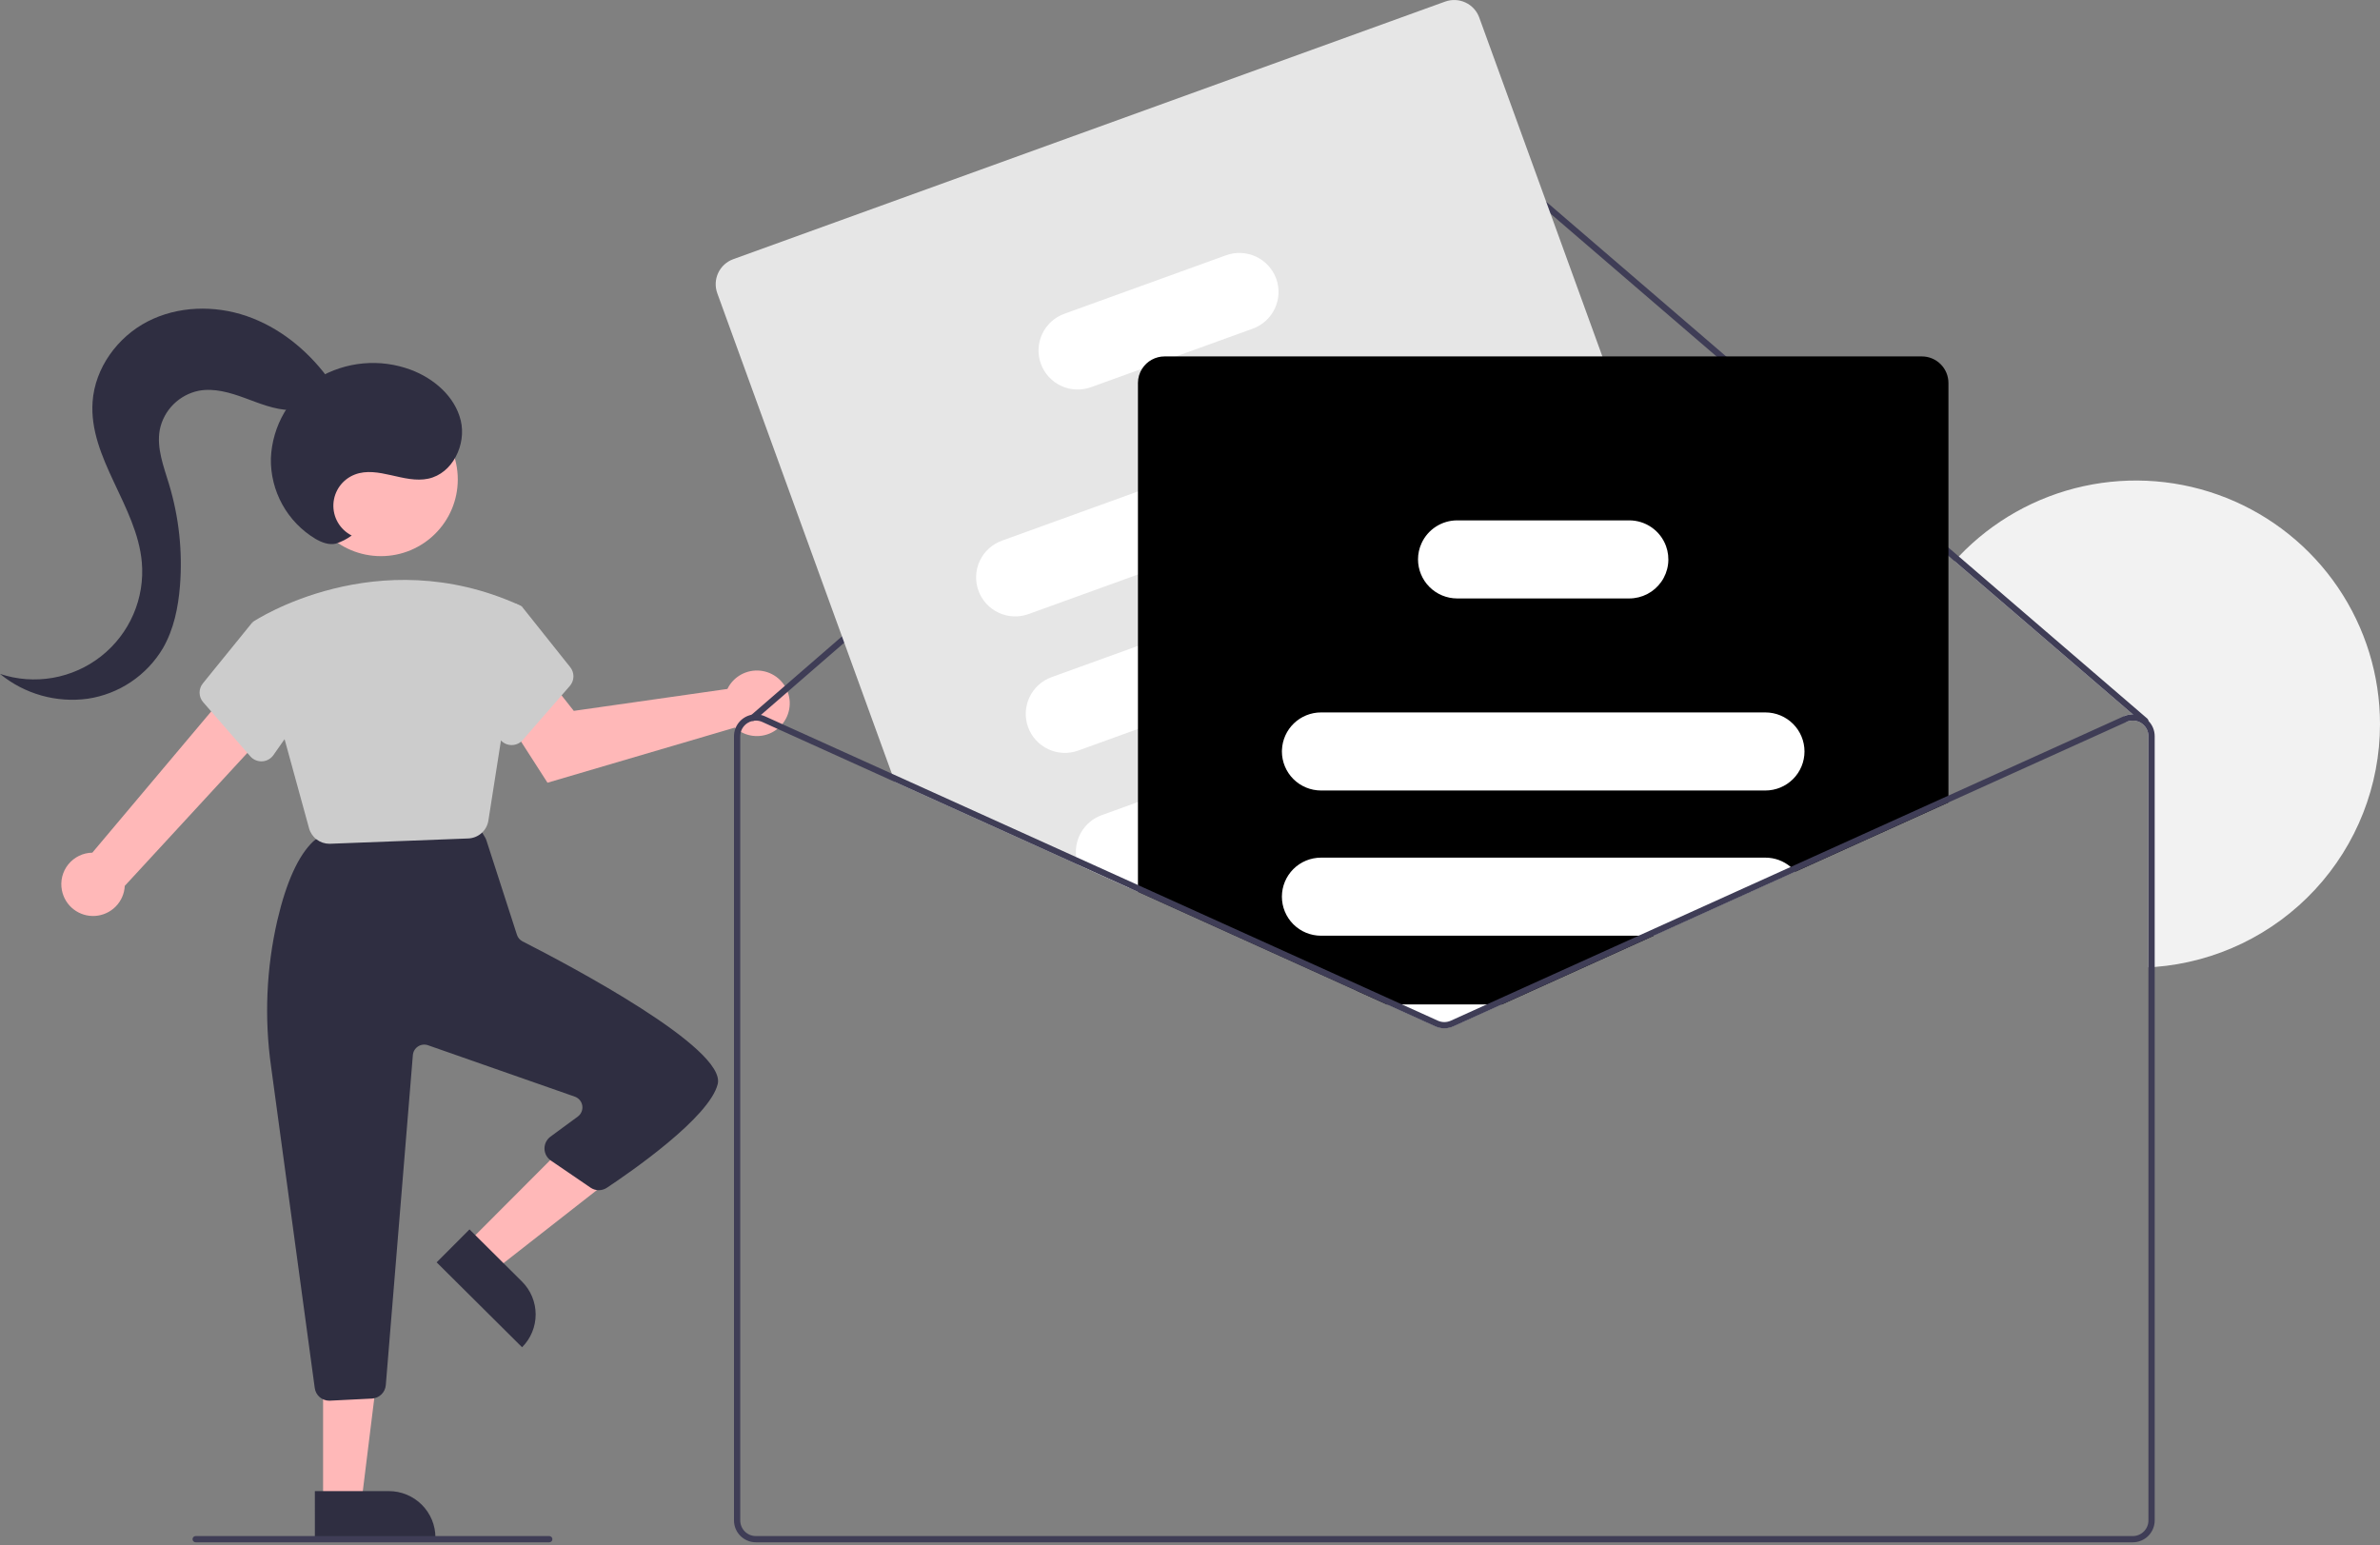 <svg width="268" height="174" viewBox="0 0 268 174" fill="none" xmlns="http://www.w3.org/2000/svg">
<rect x="0" y="0" width="268" height="174" fill="#808080" stroke="none"/>
<g clip-path="url(#clip0)">
<path d="M268 81.543C268 88.453 265.388 95.109 260.684 100.179C255.98 105.25 249.532 108.362 242.629 108.893C242.396 108.911 242.16 108.928 241.924 108.939V82.904C241.924 82.644 241.866 82.387 241.754 82.152C241.642 81.917 241.479 81.71 241.276 81.547C241.253 81.523 241.227 81.501 241.198 81.484C241.173 81.463 241.146 81.444 241.117 81.427C240.87 81.268 240.586 81.174 240.293 81.152C239.999 81.131 239.705 81.183 239.436 81.304L239.144 80.664C239.464 80.519 239.811 80.443 240.162 80.442L220.091 63.186C220.246 63.01 220.408 62.838 220.57 62.665C224.354 58.684 229.247 55.928 234.617 54.751C239.988 53.574 245.588 54.032 250.695 56.064C255.802 58.097 260.18 61.611 263.265 66.153C266.35 70.695 267.999 76.056 268 81.543Z" fill="#F2F2F2"/>
<path d="M6.969 100.247C6.869 99.739 6.883 99.214 7.008 98.711C7.133 98.207 7.368 97.737 7.694 97.334C8.021 96.931 8.433 96.605 8.9 96.377C9.367 96.15 9.878 96.028 10.398 96.019L26.241 77.196L30.197 82.243L14.05 99.761C14.007 100.633 13.645 101.459 13.032 102.083C12.419 102.706 11.599 103.083 10.726 103.143C9.853 103.203 8.989 102.941 8.296 102.408C7.604 101.874 7.132 101.105 6.969 100.247H6.969Z" fill="#FFB8B8"/>
<path d="M82.204 77.08C82.094 77.24 81.995 77.409 81.911 77.584L64.612 80.052L61.985 76.723L56.433 80.023L61.651 88.143L82.75 81.936C83.307 82.439 84.004 82.761 84.748 82.859C85.493 82.957 86.25 82.827 86.918 82.485C87.587 82.143 88.135 81.606 88.49 80.946C88.846 80.286 88.991 79.533 88.907 78.788C88.824 78.043 88.515 77.342 88.022 76.776C87.529 76.211 86.875 75.809 86.147 75.623C85.42 75.438 84.653 75.478 83.948 75.738C83.244 75.998 82.636 76.466 82.204 77.08Z" fill="#FFB8B8"/>
<path d="M52.654 139.97L55.715 143.012L68.93 132.676L64.411 128.186L52.654 139.97Z" fill="#FFB8B8"/>
<path d="M58.789 151.716L49.168 142.155L52.869 138.445L58.773 144.312C59.261 144.797 59.649 145.374 59.914 146.008C60.179 146.643 60.316 147.324 60.317 148.011C60.319 148.699 60.185 149.38 59.922 150.015C59.66 150.651 59.275 151.229 58.789 151.716L58.789 151.716Z" fill="#2F2E41"/>
<path d="M36.381 169.149H40.701L42.757 152.519H36.381L36.381 169.149Z" fill="#FFB8B8"/>
<path d="M49.033 173.152L35.456 173.153L35.455 167.917L43.787 167.917C44.476 167.917 45.158 168.052 45.794 168.315C46.431 168.579 47.009 168.964 47.496 169.45C47.983 169.936 48.37 170.514 48.633 171.149C48.897 171.784 49.033 172.465 49.033 173.152Z" fill="#2F2E41"/>
<path d="M35.442 156.305L30.521 120.087C29.751 114.613 29.99 109.046 31.227 103.658C32.236 99.328 33.6 96.329 35.281 94.744C35.547 94.496 35.886 94.341 36.248 94.303L52.495 92.614C52.808 92.582 53.123 92.64 53.405 92.78C53.686 92.921 53.922 93.138 54.084 93.407L54.618 94.295C54.683 94.403 54.735 94.518 54.774 94.638L58.209 105.265C58.26 105.426 58.343 105.575 58.452 105.703C58.562 105.831 58.696 105.937 58.846 106.013C64.254 108.769 81.822 118.071 80.817 122.085C79.872 125.856 71.028 131.97 68.34 133.754C68.066 133.937 67.744 134.033 67.415 134.031C67.085 134.028 66.764 133.927 66.493 133.74L62.031 130.693C61.813 130.545 61.634 130.346 61.509 130.114C61.384 129.882 61.316 129.624 61.312 129.36C61.307 129.097 61.366 128.836 61.483 128.6C61.6 128.364 61.772 128.159 61.984 128.003L65.061 125.74C65.25 125.601 65.397 125.414 65.486 125.198C65.576 124.983 65.605 124.747 65.57 124.516C65.536 124.285 65.439 124.068 65.289 123.888C65.14 123.708 64.945 123.572 64.724 123.495L48.198 117.708C48.013 117.643 47.815 117.621 47.619 117.644C47.424 117.668 47.237 117.735 47.072 117.842C46.907 117.949 46.769 118.092 46.668 118.261C46.567 118.429 46.507 118.619 46.49 118.814L43.443 155.982C43.41 156.381 43.233 156.754 42.945 157.032C42.657 157.31 42.278 157.475 41.878 157.496L37.163 157.731C37.135 157.733 37.106 157.733 37.078 157.733C36.678 157.735 36.291 157.591 35.989 157.328C35.688 157.065 35.494 156.701 35.442 156.305Z" fill="#2F2E41"/>
<path d="M42.893 62.628C47.673 62.628 51.548 58.761 51.548 53.991C51.548 49.22 47.673 45.353 42.893 45.353C38.114 45.353 34.239 49.22 34.239 53.991C34.239 58.761 38.114 62.628 42.893 62.628Z" fill="#FFB8B8"/>
<path d="M34.798 93.264L28.428 70.066L28.537 69.993C28.674 69.901 42.405 60.852 58.482 68.144L58.773 68.311L54.998 92.389C54.916 92.939 54.644 93.442 54.23 93.813C53.815 94.184 53.284 94.399 52.727 94.421L37.194 95.017C37.163 95.018 37.131 95.019 37.1 95.019C36.577 95.02 36.067 94.849 35.651 94.531C35.235 94.214 34.935 93.769 34.798 93.264Z" fill="#CCCCCC"/>
<path d="M28.185 85.169L22.88 79.079C22.624 78.787 22.48 78.413 22.473 78.025C22.466 77.637 22.597 77.259 22.842 76.958L28.389 70.12L32.647 71.279L34.904 79.164L30.788 85.032C30.644 85.238 30.455 85.409 30.235 85.53C30.016 85.652 29.771 85.722 29.52 85.734C29.49 85.735 29.46 85.736 29.431 85.736C29.195 85.737 28.961 85.686 28.746 85.588C28.531 85.49 28.34 85.347 28.185 85.169Z" fill="#CCCCCC"/>
<path d="M57.526 83.9C57.275 83.888 57.03 83.818 56.81 83.696C56.59 83.575 56.401 83.404 56.258 83.198L52.142 77.33L54.121 69.03L58.042 67.963L58.773 68.311L64.204 75.124C64.448 75.426 64.579 75.804 64.572 76.192C64.565 76.58 64.421 76.953 64.166 77.246L58.86 83.335C58.706 83.513 58.514 83.656 58.299 83.754C58.084 83.852 57.851 83.903 57.614 83.902C57.585 83.902 57.555 83.901 57.526 83.9Z" fill="#CCCCCC"/>
<path d="M241.924 81.181C241.928 81.269 241.897 81.354 241.84 81.42C241.779 81.491 241.692 81.535 241.599 81.542C241.506 81.549 241.414 81.519 241.343 81.459L240.162 80.442L220.091 63.186L163.796 14.777C163.475 14.503 163.066 14.353 162.643 14.353C162.22 14.354 161.812 14.506 161.491 14.781L85.681 80.513L84.998 81.104C84.971 81.127 84.942 81.146 84.909 81.16C84.853 81.185 84.791 81.195 84.73 81.188C84.642 81.179 84.56 81.137 84.501 81.072C84.47 81.037 84.447 80.997 84.432 80.954C84.417 80.91 84.41 80.864 84.413 80.817C84.416 80.772 84.428 80.726 84.449 80.685C84.469 80.644 84.498 80.607 84.532 80.576L84.627 80.492L161.03 14.25C161.478 13.865 162.05 13.653 162.642 13.652C163.234 13.65 163.807 13.86 164.257 14.243L220.57 62.665L241.801 80.924C241.838 80.956 241.868 80.996 241.889 81.04C241.911 81.084 241.922 81.132 241.924 81.181Z" fill="#3F3D56"/>
<path d="M199.121 91.566L198.194 89.02L195.002 80.228L188.124 61.297L180.435 40.137L166.569 1.969C166.297 1.225 165.74 0.619 165.021 0.283C164.301 -0.052 163.478 -0.089 162.731 0.179L82.563 29.189C81.817 29.461 81.209 30.016 80.873 30.734C80.537 31.452 80.499 32.274 80.769 33.019L100.428 87.128L100.763 88.053L121.398 97.386L127.198 100.01L128.139 100.435L152.696 111.545L153.647 111.2L169.754 105.373L194.051 96.581L197.324 95.396C198.071 95.125 198.679 94.569 199.016 93.851C199.352 93.134 199.39 92.312 199.121 91.566Z" fill="#E6E6E6"/>
<path d="M165.505 46.495C165.105 45.4 164.286 44.507 163.228 44.014C162.17 43.52 160.958 43.465 159.86 43.861L128.139 55.343L112.821 60.886C112.277 61.082 111.777 61.384 111.349 61.773C110.922 62.162 110.575 62.632 110.33 63.155C110.084 63.678 109.945 64.244 109.919 64.821C109.892 65.398 109.981 65.975 110.178 66.518C110.375 67.061 110.678 67.559 111.068 67.986C111.459 68.412 111.93 68.757 112.454 69.002C112.978 69.246 113.546 69.385 114.124 69.411C114.702 69.436 115.28 69.348 115.823 69.15L128.139 64.694L162.865 52.129C163.963 51.73 164.857 50.913 165.352 49.857C165.847 48.8 165.902 47.592 165.505 46.495Z" fill="white"/>
<path d="M171.09 61.87C170.69 60.775 169.871 59.883 168.813 59.389C167.755 58.895 166.543 58.84 165.445 59.236L160.071 61.181L128.139 72.737L118.406 76.257C117.309 76.656 116.415 77.472 115.92 78.528C115.426 79.584 115.371 80.793 115.769 81.888C116.167 82.984 116.985 83.877 118.042 84.372C119.099 84.866 120.31 84.921 121.409 84.525L128.139 82.088L168.451 67.501C168.542 67.469 168.63 67.43 168.718 67.392C169.742 66.944 170.556 66.124 170.997 65.099C171.437 64.073 171.47 62.919 171.09 61.87Z" fill="white"/>
<path d="M176.735 77.407C176.336 76.312 175.518 75.42 174.46 74.926C173.402 74.432 172.192 74.377 171.093 74.773L156.022 80.228L144.355 84.452L128.139 90.318L124.051 91.798C123.107 92.142 122.308 92.797 121.787 93.655C121.266 94.513 121.054 95.523 121.186 96.518C121.227 96.814 121.298 97.105 121.398 97.386L127.198 100.01L128.139 99.669H128.146L157.573 89.02L174.096 83.041C175.194 82.643 176.089 81.826 176.584 80.77C177.078 79.713 177.133 78.504 176.735 77.407H176.735Z" fill="white"/>
<path d="M143.707 31.38C143.307 30.285 142.488 29.392 141.43 28.899C140.372 28.405 139.16 28.35 138.062 28.746L119.844 35.337C118.746 35.735 117.852 36.551 117.358 37.607C116.863 38.663 116.809 39.871 117.207 40.967C117.605 42.063 118.422 42.956 119.479 43.451C120.537 43.945 121.748 44.001 122.846 43.604L128.611 41.519L132.427 40.137L141.068 37.011C142.165 36.612 143.059 35.796 143.554 34.74C144.049 33.684 144.104 32.476 143.707 31.38Z" fill="white"/>
<path d="M216.409 40.137H131.134C130.631 40.137 130.136 40.264 129.695 40.506C129.254 40.747 128.882 41.096 128.611 41.519C128.302 41.998 128.138 42.556 128.139 43.126V100.435L152.696 111.545L156.156 113.11L161.621 115.582C161.942 115.726 162.289 115.801 162.64 115.801C162.991 115.801 163.338 115.726 163.658 115.582L169.124 113.11L186.228 105.373L202.169 98.16L219.404 90.367V43.126C219.403 42.334 219.088 41.574 218.526 41.013C217.965 40.453 217.203 40.137 216.409 40.137Z" fill="currentColor"/>
<path d="M198.79 80.228H148.753C147.615 80.229 146.522 80.669 145.702 81.456C144.882 82.243 144.399 83.317 144.355 84.452C144.349 84.509 144.347 84.566 144.348 84.624C144.35 85.789 144.814 86.906 145.64 87.731C146.466 88.555 147.585 89.018 148.753 89.02H198.79C199.958 89.02 201.078 88.557 201.905 87.732C202.731 86.908 203.195 85.79 203.195 84.624C203.195 83.458 202.731 82.34 201.905 81.516C201.078 80.691 199.958 80.228 198.79 80.228Z" fill="white"/>
<path d="M201.641 97.629C200.847 96.951 199.835 96.579 198.79 96.581H148.753C147.585 96.581 146.464 97.044 145.638 97.868C144.812 98.693 144.348 99.811 144.348 100.977C144.348 102.143 144.812 103.261 145.638 104.085C146.464 104.91 147.585 105.373 148.753 105.373H186.228L202.169 98.16C202.009 97.968 201.832 97.791 201.641 97.629Z" fill="white"/>
<path d="M156.156 113.11L161.621 115.582C161.942 115.726 162.289 115.801 162.64 115.801C162.991 115.801 163.338 115.726 163.658 115.582L169.124 113.11H156.156Z" fill="white"/>
<path d="M187.599 61.487C187.288 60.641 186.725 59.91 185.985 59.394C185.246 58.877 184.365 58.6 183.462 58.6H164.081C163.235 58.601 162.407 58.844 161.696 59.302C160.985 59.76 160.421 60.412 160.071 61.181C159.81 61.751 159.675 62.37 159.676 62.996C159.678 64.161 160.143 65.278 160.968 66.102C161.794 66.927 162.913 67.39 164.081 67.392H183.462C184.17 67.392 184.868 67.221 185.497 66.895C186.125 66.568 186.665 66.095 187.071 65.515C187.478 64.936 187.737 64.267 187.829 63.566C187.921 62.864 187.842 62.151 187.599 61.487Z" fill="white"/>
<path d="M184.519 105.373L167.415 113.11L163.366 114.942C163.138 115.045 162.89 115.098 162.64 115.098C162.39 115.098 162.142 115.045 161.914 114.942L157.865 113.11H156.156L161.621 115.582C161.942 115.726 162.289 115.801 162.64 115.801C162.991 115.801 163.338 115.726 163.658 115.582L169.124 113.11L186.228 105.373H184.519ZM184.519 105.373L167.415 113.11L163.366 114.942C163.138 115.045 162.89 115.098 162.64 115.098C162.39 115.098 162.142 115.045 161.914 114.942L157.865 113.11H156.156L161.621 115.582C161.942 115.726 162.289 115.801 162.64 115.801C162.991 115.801 163.338 115.726 163.658 115.582L169.124 113.11L186.228 105.373H184.519ZM184.519 105.373L167.415 113.11L163.366 114.942C163.138 115.045 162.89 115.098 162.64 115.098C162.39 115.098 162.142 115.045 161.914 114.942L157.865 113.11H156.156L161.621 115.582C161.942 115.726 162.289 115.801 162.64 115.801C162.991 115.801 163.338 115.726 163.658 115.582L169.124 113.11L186.228 105.373H184.519ZM241.924 81.181C241.794 81.052 241.651 80.936 241.498 80.836C241.152 80.612 240.754 80.479 240.343 80.449C239.932 80.419 239.519 80.493 239.144 80.664L201.641 97.629L184.519 105.373L167.414 113.11L163.366 114.942C163.138 115.045 162.89 115.098 162.64 115.098C162.39 115.098 162.142 115.045 161.914 114.942L157.865 113.11L153.647 111.2L128.146 99.669L128.139 99.665L121.186 96.518L100.428 87.128L86.136 80.664C85.99 80.597 85.838 80.546 85.681 80.513C85.336 80.427 84.976 80.42 84.628 80.492C84.07 80.606 83.569 80.908 83.209 81.347C82.849 81.787 82.652 82.337 82.651 82.904V171.221C82.651 171.873 82.912 172.499 83.374 172.961C83.837 173.422 84.463 173.682 85.117 173.682H240.162C240.816 173.682 241.443 173.422 241.906 172.961C242.368 172.499 242.628 171.873 242.629 171.221V82.904C242.63 82.26 242.377 81.641 241.924 81.181V81.181ZM241.924 171.221C241.924 171.687 241.738 172.134 241.408 172.464C241.078 172.794 240.63 172.979 240.162 172.979H85.117C84.65 172.979 84.202 172.794 83.872 172.464C83.541 172.134 83.356 171.687 83.356 171.221V82.904C83.356 82.61 83.43 82.321 83.571 82.063C83.712 81.805 83.915 81.587 84.162 81.427C84.337 81.316 84.528 81.235 84.73 81.188C84.789 81.175 84.849 81.166 84.909 81.16C84.978 81.15 85.048 81.145 85.117 81.146C85.368 81.146 85.615 81.2 85.843 81.304L100.763 88.053L121.398 97.386L127.198 100.01L128.139 100.435L152.696 111.545L156.156 113.11L161.621 115.582C161.942 115.726 162.289 115.801 162.64 115.801C162.991 115.801 163.338 115.726 163.658 115.582L169.124 113.11L186.228 105.373L202.169 98.16L239.436 81.304C239.705 81.183 239.999 81.131 240.293 81.152C240.586 81.174 240.87 81.268 241.117 81.427C241.146 81.444 241.173 81.463 241.198 81.484C241.226 81.501 241.253 81.523 241.276 81.547C241.479 81.71 241.642 81.917 241.754 82.152C241.866 82.387 241.924 82.644 241.924 82.904L241.924 171.221ZM184.519 105.373L167.415 113.11L163.366 114.942C163.138 115.045 162.89 115.098 162.64 115.098C162.39 115.098 162.142 115.045 161.914 114.942L157.865 113.11H156.156L161.621 115.582C161.942 115.726 162.289 115.801 162.64 115.801C162.991 115.801 163.338 115.726 163.658 115.582L169.124 113.11L186.228 105.373H184.519ZM184.519 105.373L167.415 113.11L163.366 114.942C163.138 115.045 162.89 115.098 162.64 115.098C162.39 115.098 162.142 115.045 161.914 114.942L157.865 113.11H156.156L161.621 115.582C161.942 115.726 162.289 115.801 162.64 115.801C162.991 115.801 163.338 115.726 163.658 115.582L169.124 113.11L186.228 105.373H184.519ZM127.198 100.01L128.139 100.435V99.669L127.198 100.01ZM184.519 105.373L167.415 113.11L163.366 114.942C163.138 115.045 162.89 115.098 162.64 115.098C162.39 115.098 162.142 115.045 161.914 114.942L157.865 113.11H156.156L161.621 115.582C161.942 115.726 162.289 115.801 162.64 115.801C162.991 115.801 163.338 115.726 163.658 115.582L169.124 113.11L186.228 105.373H184.519Z" fill="#3F3D56"/>
<path d="M61.851 173.682H22.033C21.939 173.682 21.849 173.645 21.783 173.579C21.717 173.513 21.68 173.424 21.68 173.331C21.68 173.237 21.717 173.148 21.783 173.082C21.849 173.016 21.939 172.979 22.033 172.979H61.851C61.944 172.979 62.034 173.016 62.1 173.082C62.166 173.148 62.203 173.237 62.203 173.331C62.203 173.424 62.166 173.513 62.1 173.579C62.034 173.645 61.944 173.682 61.851 173.682Z" fill="#3F3D56"/>
<path d="M39.603 60.307C38.953 59.978 38.412 59.468 38.046 58.839C37.681 58.209 37.506 57.487 37.543 56.761C37.58 56.034 37.827 55.334 38.254 54.744C38.682 54.155 39.271 53.702 39.951 53.44C42.563 52.434 45.491 54.487 48.228 53.903C50.957 53.322 52.535 50.066 51.884 47.358C51.233 44.651 48.862 42.611 46.248 41.637C44.541 41.003 42.713 40.76 40.899 40.925C39.085 41.091 37.331 41.662 35.768 42.596C34.221 43.557 32.933 44.881 32.015 46.452C31.098 48.023 30.578 49.794 30.502 51.611C30.467 53.429 30.912 55.225 31.793 56.818C32.674 58.41 33.96 59.742 35.521 60.681C36.217 61.081 37.027 61.402 37.81 61.222C38.452 61.014 39.057 60.705 39.603 60.307Z" fill="#2F2E41"/>
<path d="M36.798 42.386C34.495 39.337 31.386 36.833 27.769 35.591C24.151 34.349 20.018 34.449 16.62 36.204C13.223 37.958 10.689 41.443 10.425 45.252C9.984 51.591 15.412 56.979 15.969 63.309C16.145 65.315 15.819 67.334 15.019 69.183C14.219 71.032 12.971 72.653 11.387 73.901C9.803 75.149 7.933 75.984 5.945 76.331C3.957 76.678 1.914 76.526 0 75.889C1.364 77.01 2.944 77.836 4.643 78.317C6.342 78.799 8.123 78.924 9.873 78.686C11.62 78.424 13.286 77.778 14.752 76.793C16.218 75.809 17.445 74.512 18.346 72.995C19.568 70.877 20.069 68.417 20.264 65.981C20.57 62.129 20.156 58.254 19.042 54.554C18.433 52.535 17.608 50.457 17.994 48.384C18.214 47.306 18.746 46.316 19.526 45.537C20.305 44.759 21.296 44.226 22.376 44.004C24.121 43.678 25.906 44.21 27.572 44.822C29.239 45.433 30.919 46.141 32.695 46.182C34.47 46.222 36.404 45.411 37.09 43.777L36.798 42.386Z" fill="#2F2E41"/>
</g>
<defs>
<clipPath id="clip0">
<rect width="268" height="173.682" fill="white"/>
</clipPath>
</defs>
</svg>
